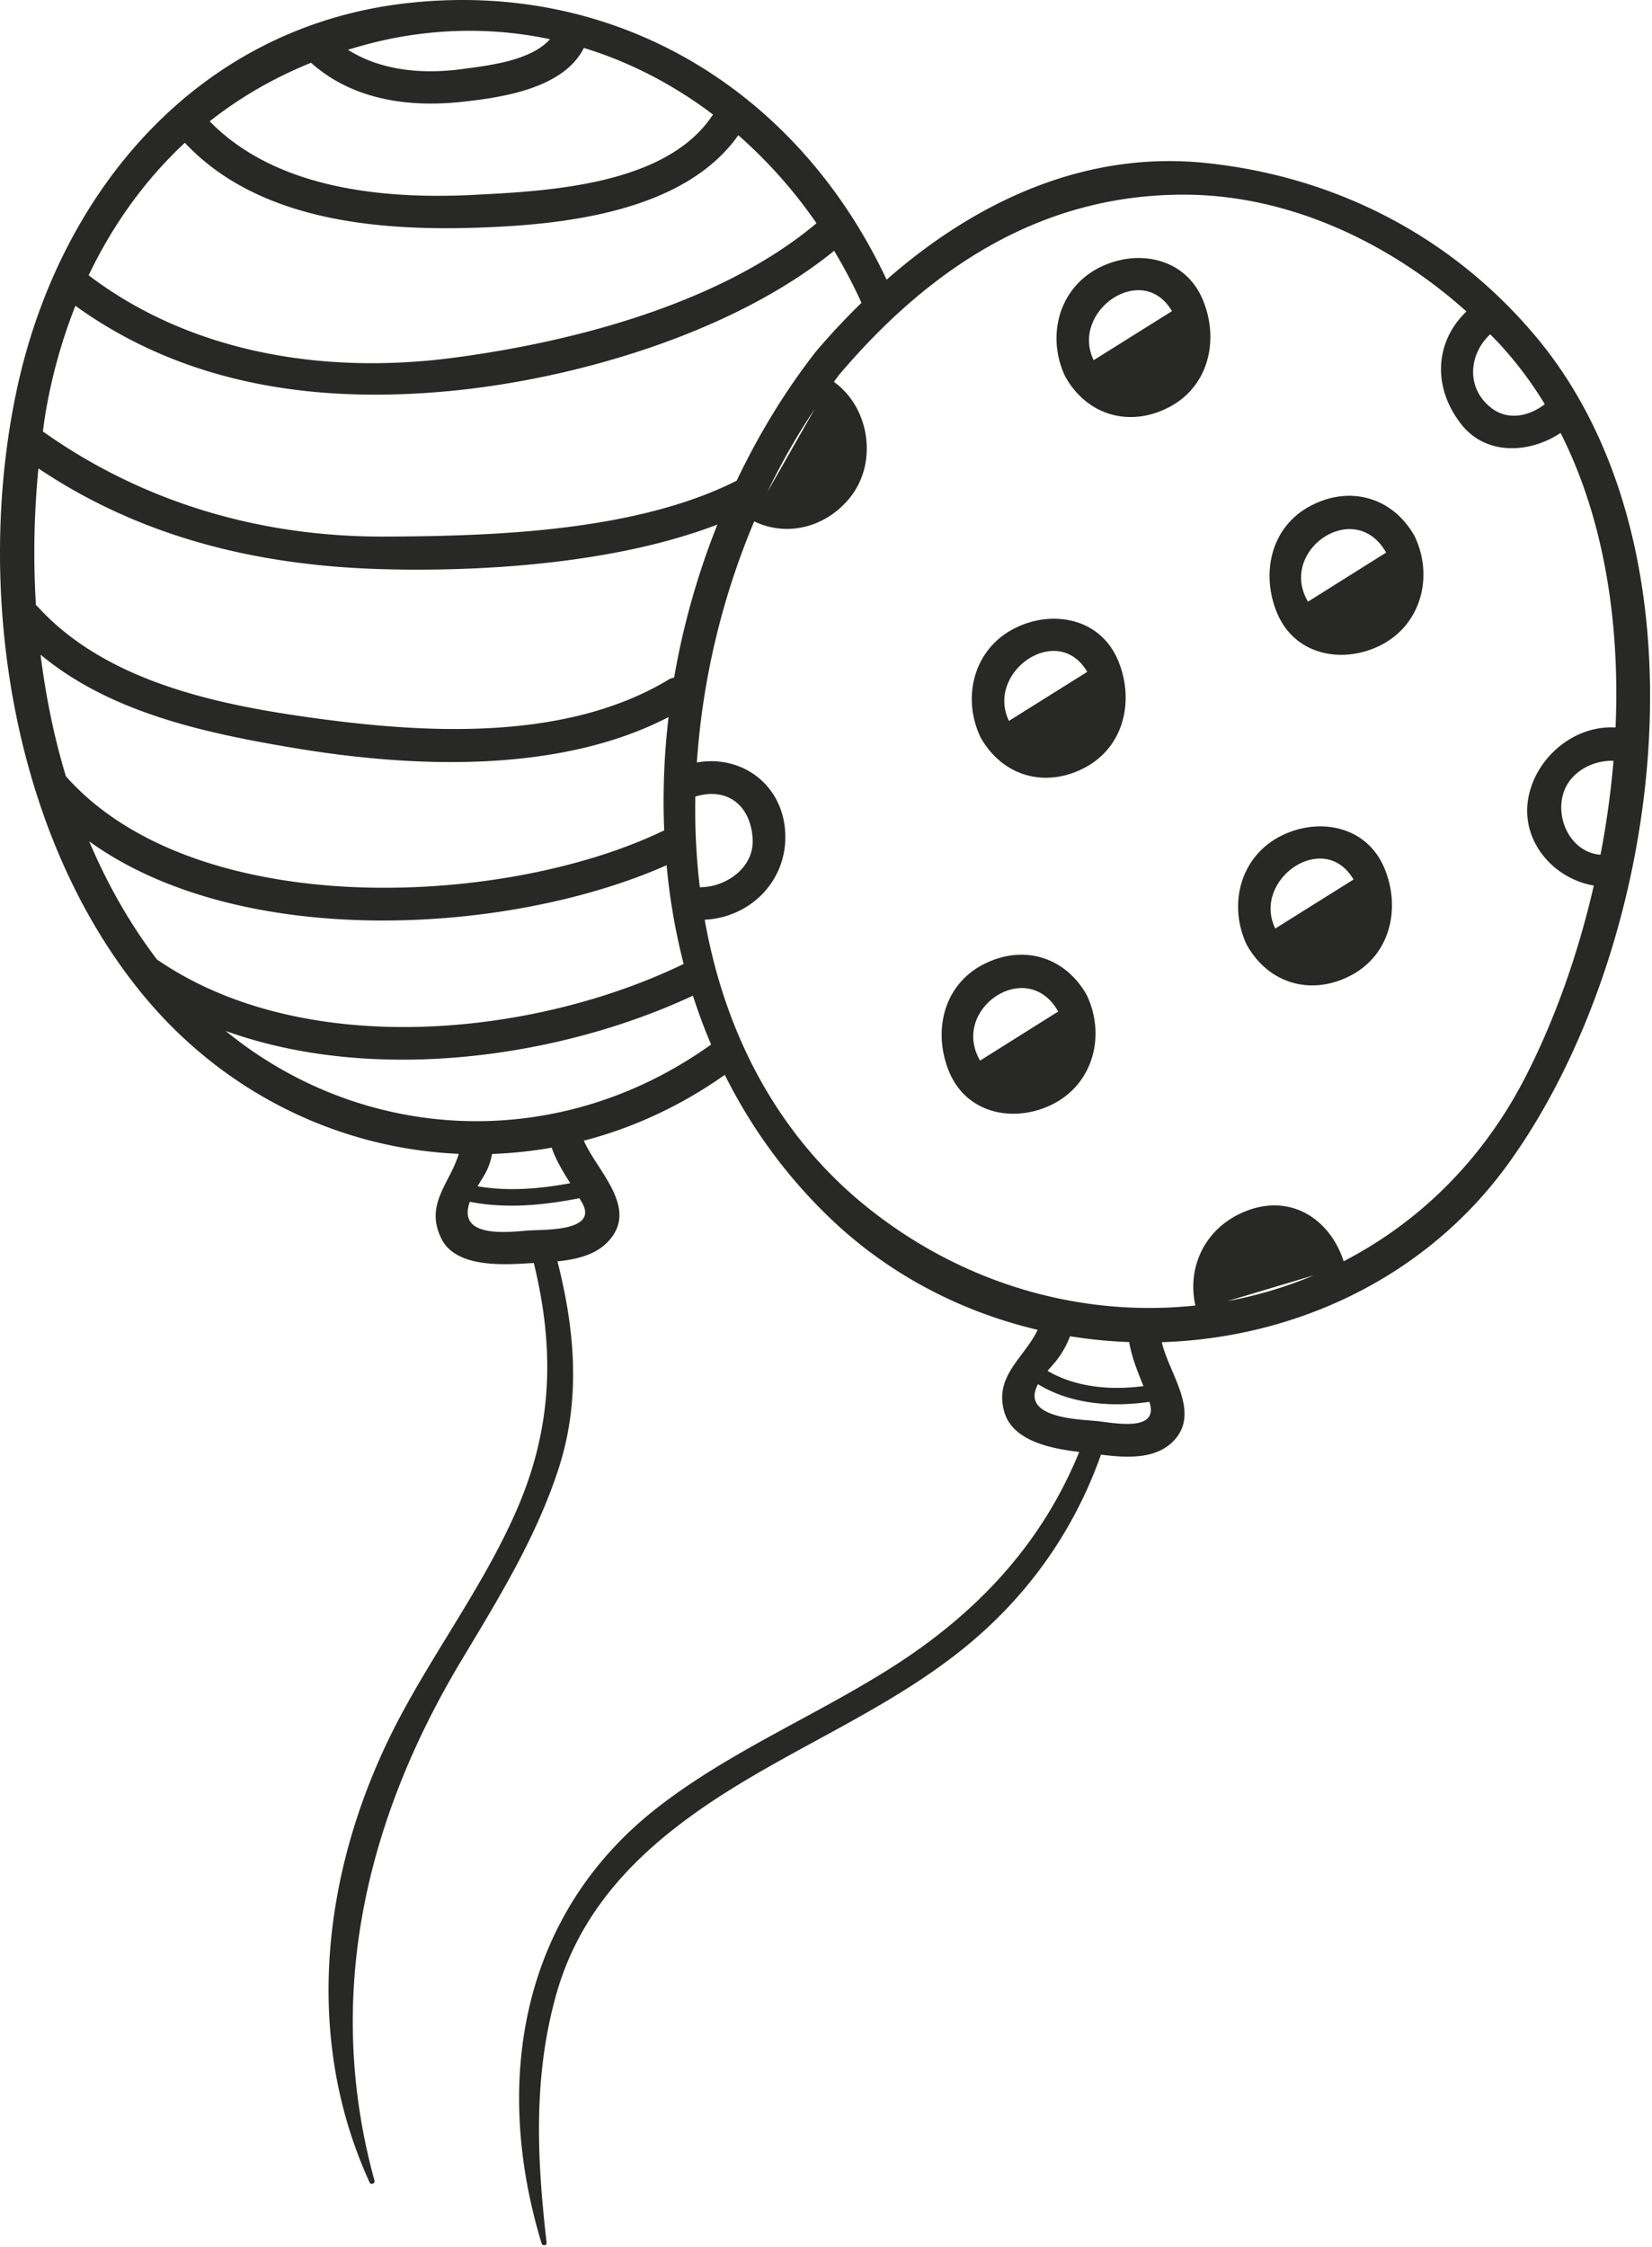 <svg xmlns="http://www.w3.org/2000/svg" width="125" height="170" viewBox="0 0 125 170"><g><g><g><path fill="#282826" d="M116.18 25.425c13.778 16.392 9.661 46.337-2.018 62.567-6.242 8.674-16.148 13.23-26.25 13.554.505 2.321 2.951 5.258.925 7.429-1.359 1.455-3.573 1.324-5.531 1.08-2.086 5.893-5.682 10.9-10.589 14.811-5.094 4.062-11.125 6.689-16.667 10.046-6.362 3.855-11.879 8.57-13.963 15.987-1.752 6.238-1.462 12.423-.726 18.78.026.225-.32.253-.38.052-3.718-12.217-1.591-24.942 8.82-33.017 5.428-4.209 11.826-6.862 17.602-10.519 6.428-4.07 11.39-9.305 14.257-16.347-1.978-.235-4.99-.765-5.656-2.988-.826-2.76 1.509-4.123 2.51-6.25-5.77-1.358-11.238-4.165-15.715-8.457a39.127 39.127 0 0 1-7.956-10.835c-3.341 2.361-6.951 4.017-10.666 4.982.924 2.138 3.788 4.744 2.243 7.115-.93 1.426-2.578 1.846-4.239 2.015 1.325 5.211 1.784 10.466.075 15.711-1.694 5.201-4.536 9.8-7.333 14.464-7.28 12.14-10.414 25.46-6.587 39.37.059.212-.267.362-.363.154-5.221-11.376-3.48-24.36 2.295-35.233 2.822-5.31 6.482-10.226 8.872-15.76 2.694-6.236 2.826-12.144 1.25-18.58l-.433.022c-1.956.117-5.464.32-6.549-1.847-1.31-2.614.647-4.206 1.304-6.435-8.965-.388-17.692-4.514-23.873-12.005C.863 63.204-1.93 44.631 1.245 29.604 4.424 14.552 14.955 1.954 30.948.221 46.853-1.502 60.434 6.98 67.085 21.16c6.678-5.859 14.942-9.787 24.162-8.828 9.802 1.02 18.572 5.527 24.933 13.094zm5.906 32.136c-1.63-.057-3.365.897-3.82 2.545-.559 2.022.709 4.408 2.836 4.559.452-2.333.783-4.713.984-7.104zm-8.695-31.618c-.206-.22-.422-.434-.634-.65-1.618 1.5-1.86 4.07.097 5.58 1.268.977 2.869.607 4.033-.292a28.687 28.687 0 0 0-3.496-4.638zM15.868 9.178c4.997 5.125 13.149 5.916 19.993 5.565 5.653-.29 14.523-.736 18.034-5.997.019-.028.041-.05.062-.075-2.953-2.235-6.243-3.962-9.777-5.045-1.544 3.077-6.191 3.752-9.239 4.08-4.096.442-8.295-.176-11.406-2.957-2.816 1.14-5.385 2.623-7.667 4.43zm14.134-6.333c-1.27.236-2.484.559-3.674.919 2.506 1.588 5.638 1.863 8.608 1.465 1.961-.262 5.215-.61 6.678-2.263-3.683-.778-7.586-.87-11.612-.121zM6.708 20.828c7.806 5.931 17.912 7.499 27.498 6.252 9.16-1.19 20.358-4.12 27.576-10.192a36.439 36.439 0 0 0-5.917-6.659c-4.148 5.884-13.422 6.806-20.004 7.004-7.582.229-16.415-.613-21.875-6.43-3.014 2.806-5.453 6.203-7.278 10.025zM3.382 31.646c-.052.329-.09.666-.136.997 7.594 5.39 16.486 7.984 25.824 7.952 8.332-.028 19.06-.39 26.656-4.22l.012-.003c1.664-3.495 3.67-6.79 5.996-9.772a53.688 53.688 0 0 1 3.45-3.689 38.934 38.934 0 0 0-2.068-3.938c-7.587 6.17-19.41 9.66-28.915 10.593-10.183.998-20.138-.406-28.496-6.43a40.171 40.171 0 0 0-2.323 8.51zm58.281-.73a49.852 49.852 0 0 0-3.6 6.31zm-9.935 42.013a47.736 47.736 0 0 1-1.29-7.469c-11.907 5.28-32.212 6.474-43.689-1.808 1.347 3.185 3.044 6.195 5.123 8.934 10.964 7.562 28.303 5.936 39.856.343zm-1.139-18.68c-8.276 4.3-19.365 3.835-28.2 2.364-6.71-1.116-14-2.648-19.32-7.085.387 3.12 1.013 6.208 1.914 9.198 9.783 11.043 33.117 9.94 45.17 4.144.036-.017.07-.013.105-.027a53.851 53.851 0 0 1 .331-8.594zm2.433 12.872c1.94-.014 4.038-1.488 3.928-3.631-.13-2.543-1.915-3.97-4.336-3.223a49.663 49.663 0 0 0 .34 6.869c.025-.002.042-.015.068-.015zm1.261-27.436c-7.586 2.915-17.548 3.581-25.214 3.38-9.472-.247-18.32-2.369-26.16-7.624a64.927 64.927 0 0 0-.189 10.347c.033.03.07.04.101.075 5.005 5.53 13.097 7.34 20.223 8.362 8.785 1.26 19.648 1.964 27.565-2.82.136-.082.268-.114.4-.142a57.59 57.59 0 0 1 3.274-11.578zm-10.221 51.34c-.07-.127-.15-.248-.223-.372-2.758.54-5.538.806-8.29.271-.112.31-.18.618-.158.918.13 1.772 3.371 1.346 4.567 1.256 1.166-.087 5.297.099 4.104-2.074zm-2.319-4.198a32.214 32.214 0 0 1-4.506.477c-.095.47-.233.926-.468 1.378-.17.326-.406.688-.636 1.068 2.336.395 4.677.2 7.018-.233-.549-.858-1.071-1.726-1.408-2.69zm12.063-7.802a42.708 42.708 0 0 1-1.376-3.697c-10.196 4.764-24.252 6.68-35.355 2.669 10.403 8.51 25.166 9.305 36.731 1.028zm27.16 22.07a6.978 6.978 0 0 1-.98 1.772c-.193.253-.458.54-.723.846 2.146 1.256 4.78 1.481 7.258 1.155-.44-1.09-.884-2.16-1.079-3.331a35.987 35.987 0 0 1-4.476-.442zm6.004 4.964c-2.861.42-5.966.177-8.43-1.337-.171.322-.281.653-.253.988.136 1.594 3.535 1.692 4.646 1.796 1.26.118 4.818.911 4.037-1.447zm5.917-7.623a31.722 31.722 0 0 0 6.532-1.954zm22.494-16.876c2.188-4.24 3.996-9.244 5.216-14.56-3.198-.55-5.802-3.642-4.839-7.135.792-2.871 3.563-5 6.485-4.827.341-7.875-.844-15.726-4.16-22.284-2.306 1.54-5.624 1.744-7.508-.648-2.2-2.792-2.015-6.245.386-8.542-5.781-5.185-13.353-8.776-21.183-8.835-10.908-.082-19.396 5.511-26.28 13.621-.137.176-.267.362-.401.54 2.732 1.956 3.354 6.176 1.166 8.822-1.829 2.213-4.75 2.918-7.195 1.733a57.01 57.01 0 0 0-4.34 18.243c3.36-.606 6.5 1.639 6.687 5.303.184 3.589-2.583 6.416-6.093 6.594 1.5 8.465 5.415 16.248 12.35 21.794 7.375 5.898 16.31 8.296 24.778 7.392-.657-2.933.747-5.892 3.754-7.115 3.473-1.413 6.45.606 7.464 3.766 5.6-2.892 10.444-7.53 13.713-13.862z"/></g><g><path fill="#282826" d="M76.839 47.5c2.85-1.399 6.42-.712 7.752 2.444 1.257 2.976.516 6.549-2.53 8.146-2.976 1.56-6.2.649-7.86-2.29-1.456-3.033-.527-6.748 2.638-8.3zm5.428 3.329c-2.24-3.815-7.709 0-5.925 3.711z"/></g><g><path fill="#282826" d="M83.249 20.21c2.85-1.399 6.42-.712 7.752 2.445 1.257 2.975.516 6.548-2.53 8.145-2.976 1.56-6.2.649-7.86-2.29-1.456-3.033-.527-6.748 2.638-8.3zm5.43 3.329c-2.242-3.815-7.714 0-5.928 3.711z"/></g><g><path fill="#282826" d="M96.989 63.21c2.85-1.399 6.42-.712 7.752 2.445 1.257 2.975.516 6.548-2.53 8.145-2.976 1.56-6.2.649-7.86-2.29-1.456-3.033-.527-6.748 2.638-8.3zm5.428 3.329c-2.24-3.815-7.709 0-5.925 3.711z"/></g><g><path fill="#282826" d="M74.364 72.983c2.976-1.56 6.2-.649 7.86 2.29 1.456 3.033.527 6.748-2.638 8.3-2.85 1.398-6.42.712-7.752-2.445-1.257-2.975-.516-6.548 2.53-8.145zm5.707 3.543c-2.353-4.17-8.194-.184-5.912 3.715z"/></g><g><path fill="#282826" d="M99.174 38.263c2.976-1.56 6.2-.649 7.86 2.29 1.456 3.033.527 6.748-2.638 8.3-2.85 1.398-6.42.712-7.752-2.445-1.257-2.975-.516-6.548 2.53-8.145zm5.709 3.542c-2.355-4.173-8.2-.184-5.916 3.717z"/></g></g></g></svg>